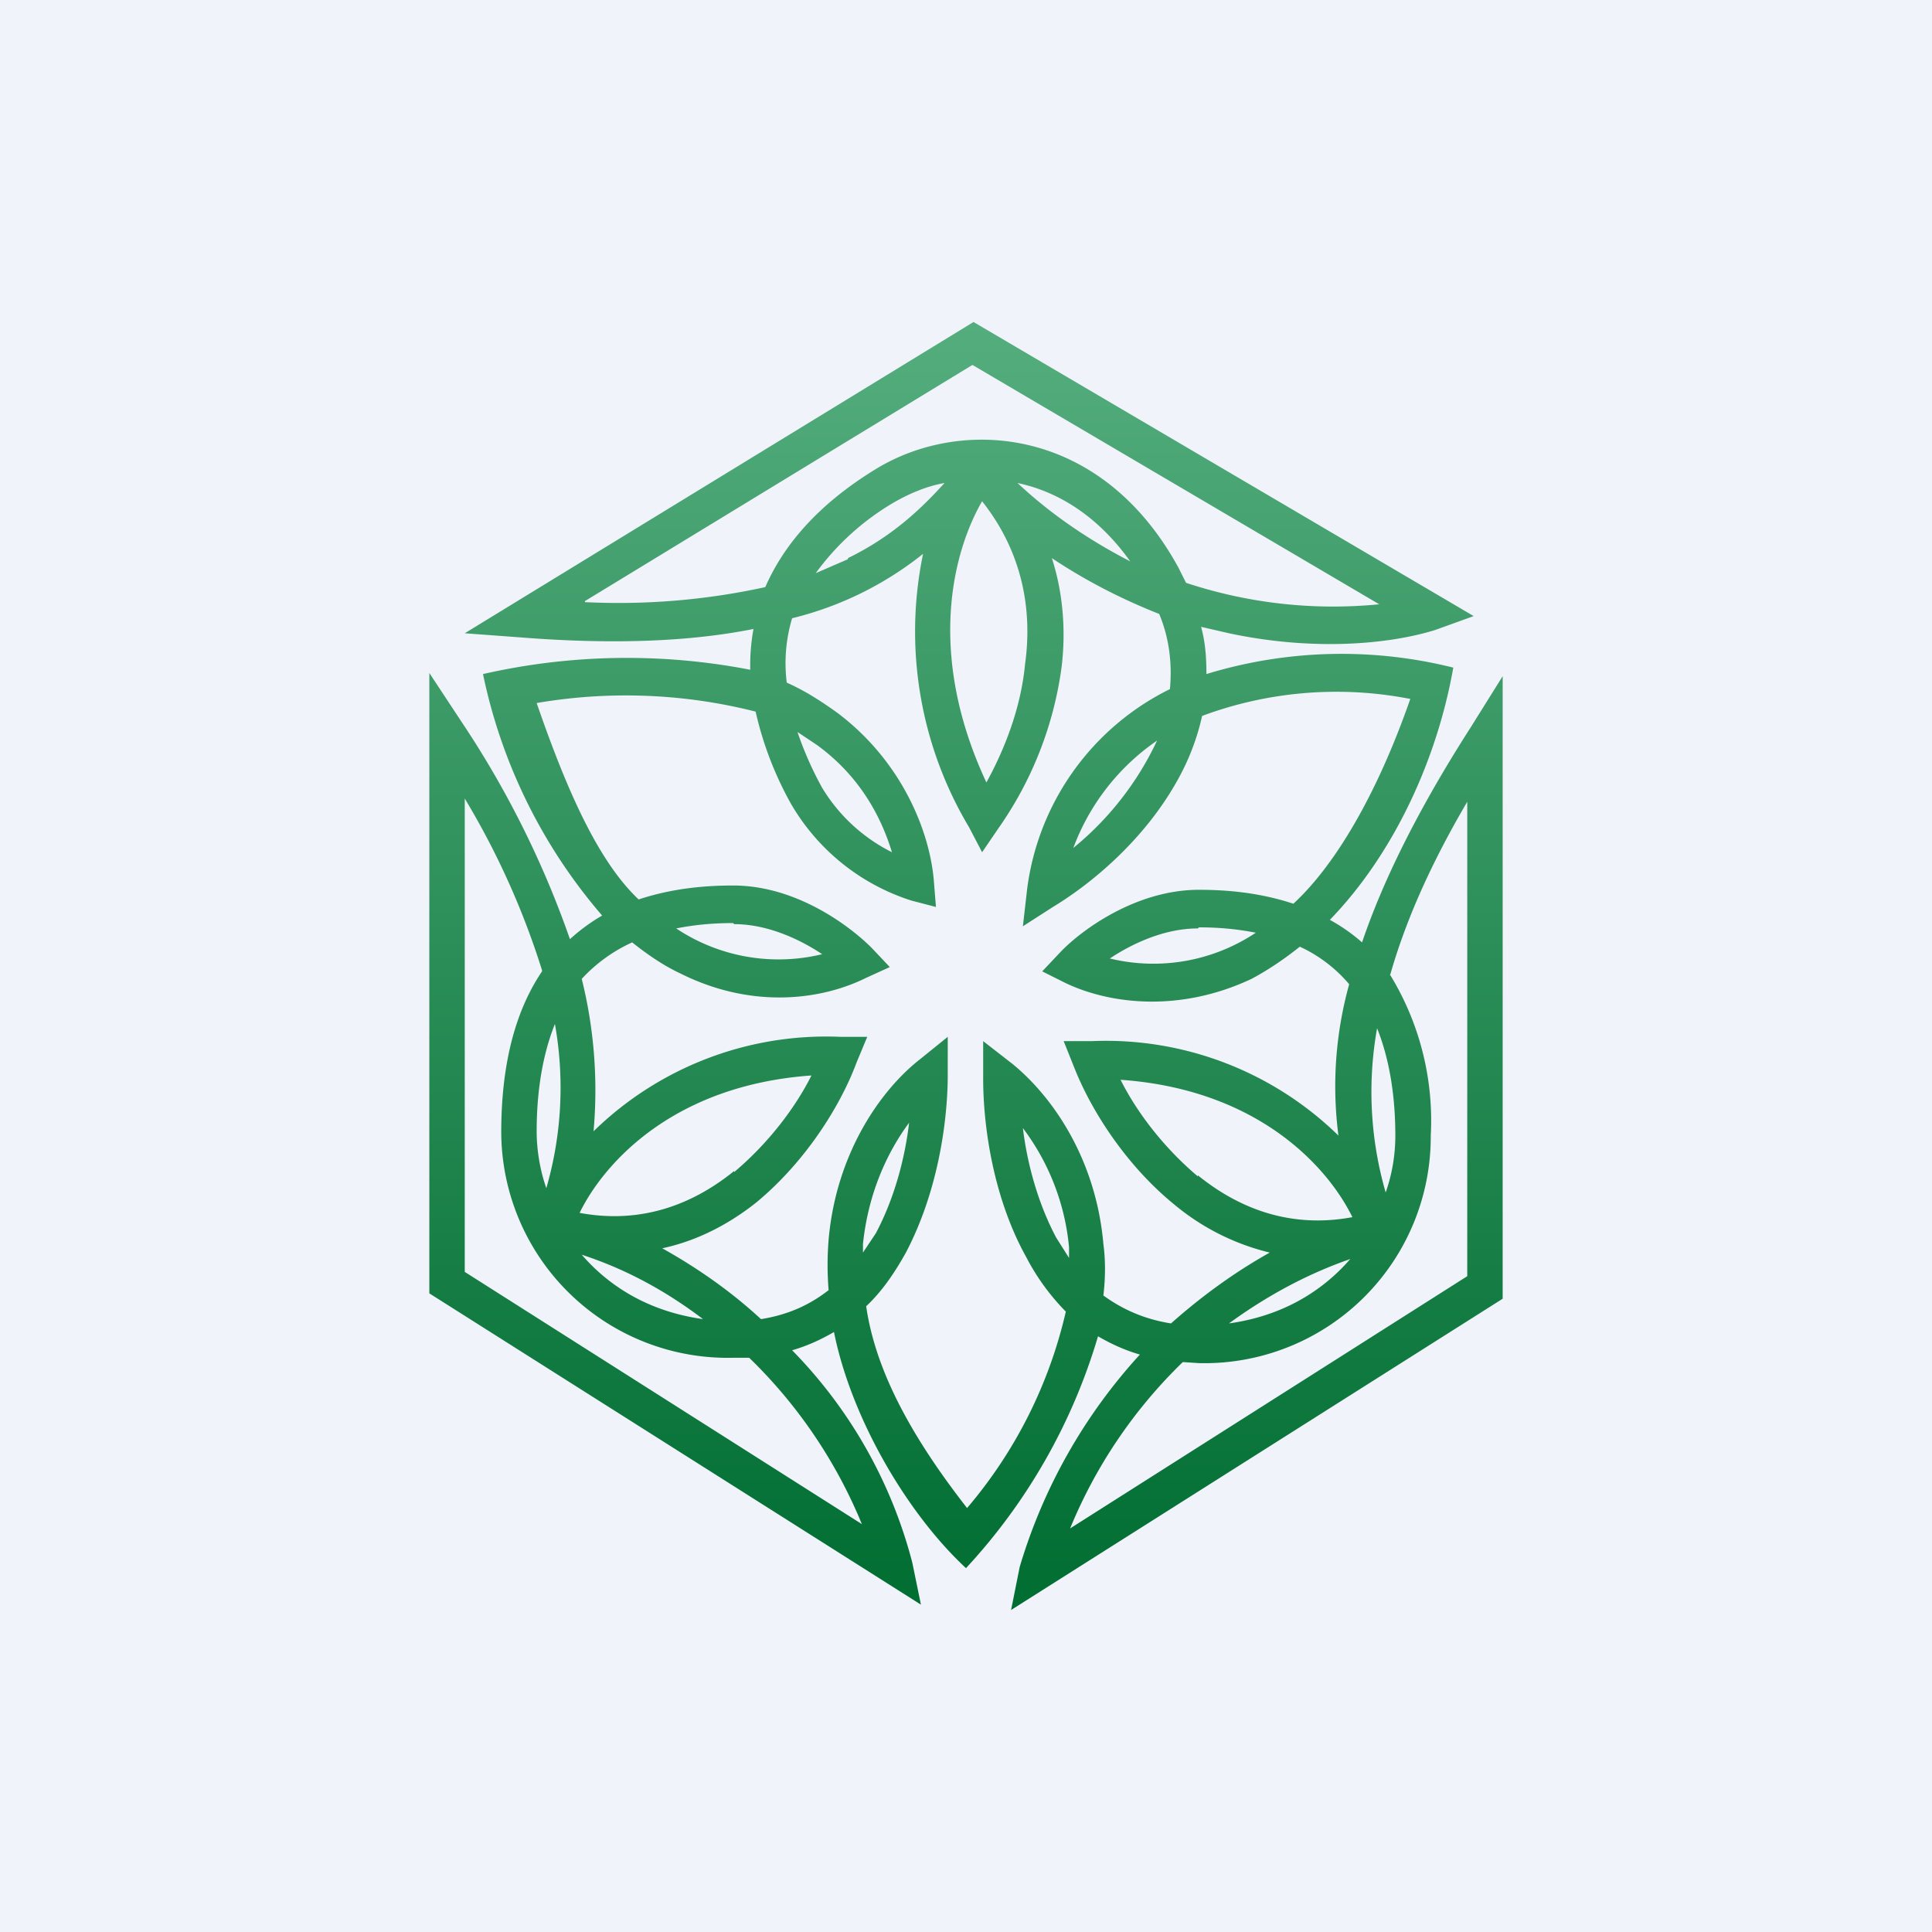 <!-- by TradingView --><svg width="18" height="18" viewBox="0 0 18 18" xmlns="http://www.w3.org/2000/svg"><path fill="#F0F3FA" d="M0 0h18v18H0z"/><path fill-rule="evenodd" d="m4.33 5.9.54.04c.9.07 1.6.03 2.15-.08a1.87 1.87 0 0 0-.03.38 6.04 6.04 0 0 0-2.49.04 5 5 0 0 0 1.11 2.25 1.74 1.74 0 0 0-.3.22 8.93 8.93 0 0 0-1-2.01L4 6.27v5.78l4.58 2.9-.08-.39a4.4 4.4 0 0 0-1.12-1.98c.14-.04.27-.1.39-.17.16.8.68 1.69 1.23 2.2a5.44 5.44 0 0 0 1.23-2.16c.12.07.25.13.39.17A5.07 5.07 0 0 0 9.5 14.6l-.08.4L14 12.1V6.3l-.3.48c-.5.78-.82 1.44-1.01 2a1.68 1.68 0 0 0-.3-.21c.6-.62 1-1.5 1.15-2.35a4.3 4.3 0 0 0-2.3.06c0-.15-.01-.3-.05-.44l.26.06c.8.17 1.5.1 1.92-.03l.36-.13L9.07 3 4.33 5.9Zm8.8.61a3.59 3.59 0 0 0-1.93.16 2.2 2.2 0 0 1-.23.6c-.3.54-.78.95-1.16 1.18l-.28.18.04-.35a2.42 2.42 0 0 1 1.33-1.86c.02-.22 0-.46-.1-.7-.33-.13-.67-.3-1-.52.11.34.13.7.09 1.02a3.4 3.4 0 0 1-.59 1.5l-.15.22-.12-.23a3.56 3.56 0 0 1-.43-2.55 3.15 3.15 0 0 1-1.22.6 1.46 1.46 0 0 0-.05.6c.18.08.33.18.47.28.6.45.86 1.1.9 1.56l.02.25-.23-.06a2 2 0 0 1-1.12-.9 3.2 3.2 0 0 1-.33-.86A4.92 4.92 0 0 0 5 6.55c.29.84.58 1.48.95 1.83.33-.11.65-.13.88-.13.6 0 1.1.39 1.29.58l.17.18-.22.1c-.4.2-1.05.3-1.73-.04-.15-.07-.3-.17-.45-.29a1.46 1.46 0 0 0-.47.34 4.3 4.3 0 0 1 .11 1.42 3.1 3.1 0 0 1 2.3-.88h.25l-.1.24c-.14.38-.46.91-.93 1.3-.25.2-.55.36-.88.43.34.19.65.41.92.66.25-.04.45-.13.63-.27a2.88 2.88 0 0 1 0-.47c.07-.8.48-1.39.85-1.68l.26-.21v.35c0 .46-.1 1.11-.39 1.66-.1.18-.22.36-.37.5.08.55.37 1.15.94 1.88a4.3 4.3 0 0 0 .92-1.83 2.11 2.11 0 0 1-.37-.51c-.3-.54-.4-1.2-.4-1.66V9.7l.27.21c.37.3.78.88.85 1.68.02.15.02.31 0 .48.18.13.38.22.63.26.27-.24.58-.47.92-.66a2.19 2.19 0 0 1-.88-.44c-.47-.38-.79-.9-.94-1.28l-.1-.25h.26a3.1 3.1 0 0 1 2.3.88 3.55 3.55 0 0 1 .1-1.41 1.33 1.33 0 0 0-.46-.35c-.15.12-.3.22-.45.3-.68.32-1.33.23-1.73.04l-.22-.11.17-.18c.19-.2.7-.58 1.29-.58.23 0 .55.02.88.13.39-.36.78-1.02 1.09-1.91Zm-7.68-.9a6.4 6.4 0 0 0 1.68-.14c.17-.39.49-.77 1.03-1.1.8-.49 2.1-.4 2.82.92l.07.14a4.36 4.36 0 0 0 1.8.2L9.06 3.4 5.45 5.6ZM9.48 4.5c.33.31.7.55 1.05.73-.3-.42-.67-.65-1.05-.73Zm-1.58.7c.43-.21.7-.48.9-.7-.17.03-.33.1-.47.18a2.4 2.4 0 0 0-.73.66l.3-.13Zm1.25-.53c.38.48.47 1.02.4 1.52-.04.42-.2.81-.36 1.1-.57-1.22-.3-2.17-.04-2.62Zm-.84 3.27a1.59 1.59 0 0 1-.65-.6 3.18 3.18 0 0 1-.23-.52l.18.12c.4.29.6.67.7 1Zm2.47-1.04a2.85 2.85 0 0 1-.78 1 2.1 2.1 0 0 1 .78-1ZM5.05 9.04a7.36 7.36 0 0 0-.72-1.6v4.41l3.7 2.35a4.58 4.58 0 0 0-1.05-1.55h-.15a2.11 2.11 0 0 1-2.16-2.1c0-.68.15-1.16.38-1.5Zm.37 2.65c.43.14.8.35 1.13.6-.5-.07-.87-.3-1.13-.6Zm-.33-.62a3.37 3.37 0 0 0 .08-1.53c-.1.25-.17.58-.17 1 0 .17.03.36.09.53Zm1.75-.16c-.37.3-.85.5-1.44.39.23-.47.88-1.19 2.16-1.28-.15.3-.4.63-.72.9Zm0-2.3c.31 0 .61.14.82.28a1.72 1.72 0 0 1-1.36-.24c.2-.04.38-.05.53-.05Zm1.32 2.88-.12.18v-.08c.05-.48.23-.86.43-1.13-.04.34-.14.71-.31 1.03Zm4.79-2.4c.13-.46.35-.99.72-1.62v4.42l-3.7 2.35a4.58 4.58 0 0 1 1.05-1.55l.15.01a2.11 2.11 0 0 0 2.16-2.12 2.6 2.6 0 0 0-.38-1.5Zm-.37 2.64c-.43.15-.8.36-1.13.6.5-.07.87-.3 1.13-.6Zm.33-.62a3.37 3.37 0 0 1-.08-1.53c.1.25.17.58.17 1 0 .18-.03.36-.09.53Zm-1.75-.16c.37.3.85.5 1.44.39-.23-.47-.88-1.19-2.16-1.28.15.3.4.63.72.9Zm0-2.3c-.31 0-.61.14-.82.28a1.72 1.72 0 0 0 1.36-.24c-.2-.04-.38-.05-.53-.05Zm-1.32 2.88.12.19v-.1a2.18 2.18 0 0 0-.43-1.11c.04.33.14.7.31 1.02Z" fill="url(#a10whw0jb)"/><defs><linearGradient id="a10whw0jb" x1="9" y1="3" x2="9" y2="15" gradientUnits="userSpaceOnUse"><stop stop-color="#54AD7D"/><stop offset="1" stop-color="#006D31"/></linearGradient></defs></svg>